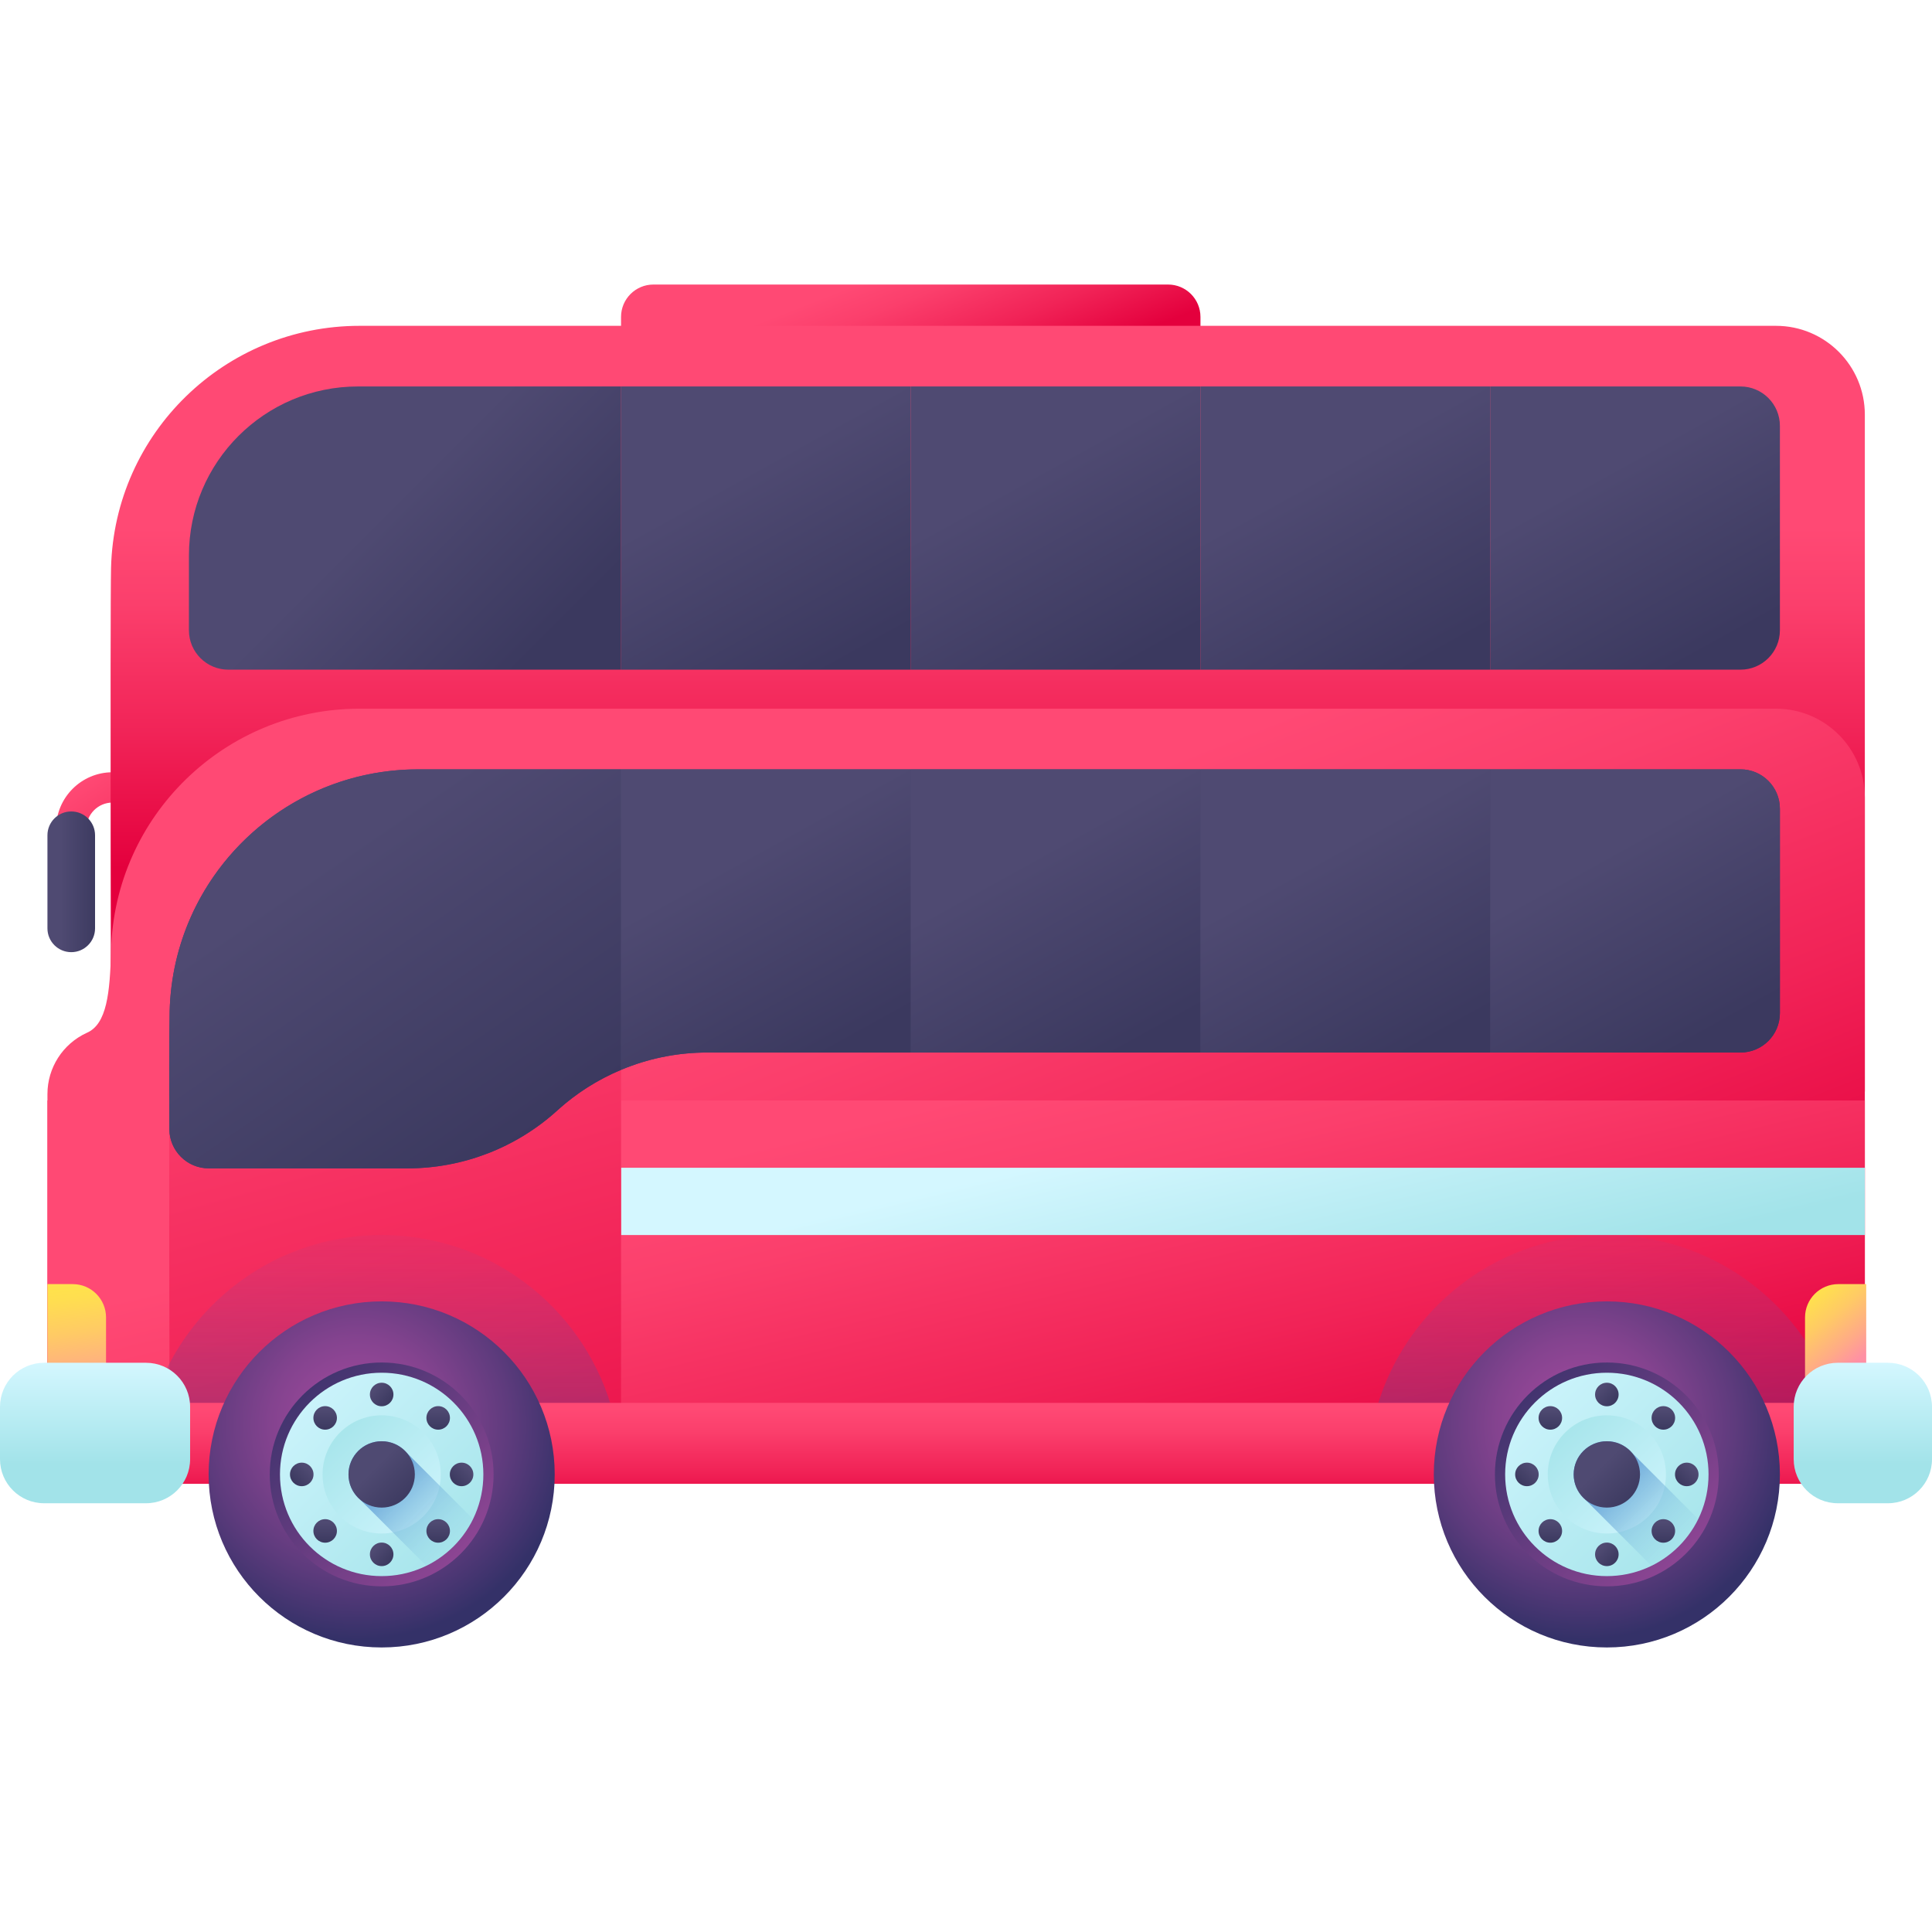 <svg id="Capa_1" enable-background="new 0 0 510 510" height="512" viewBox="0 0 510 510" width="512" xmlns="http://www.w3.org/2000/svg" xmlns:xlink="http://www.w3.org/1999/xlink"><linearGradient id="lg1"><stop offset="0" stop-color="#ff4974"/><stop offset=".223" stop-color="#fb3f6c"/><stop offset=".608" stop-color="#f12357"/><stop offset="1" stop-color="#e4003d"/></linearGradient><linearGradient id="SVGID_1_" gradientUnits="userSpaceOnUse" x1="35.421" x2="56.672" xlink:href="#lg1" y1="196.747" y2="227.656"/><linearGradient id="lg2"><stop offset="0" stop-color="#4f4a72"/><stop offset="1" stop-color="#3b395f"/></linearGradient><linearGradient id="SVGID_2_" gradientUnits="userSpaceOnUse" x1="16" x2="26.013" xlink:href="#lg2" y1="232.777" y2="232.777"/><linearGradient id="SVGID_3_" gradientUnits="userSpaceOnUse" x1="233.969" x2="248.334" xlink:href="#lg1" y1="71.84" y2="108.386"/><linearGradient id="SVGID_4_" gradientUnits="userSpaceOnUse" x1="260.73" x2="260.73" xlink:href="#lg1" y1="139.231" y2="229.237"/><linearGradient id="SVGID_5_" gradientUnits="userSpaceOnUse" x1="271.08" x2="298.527" xlink:href="#lg2" y1="125.709" y2="175.305"/><linearGradient id="SVGID_6_" gradientUnits="userSpaceOnUse" x1="347.555" x2="375.003" xlink:href="#lg2" y1="125.708" y2="175.307"/><linearGradient id="SVGID_7_" gradientUnits="userSpaceOnUse" x1="421.773" x2="448.22" xlink:href="#lg2" y1="125.477" y2="173.268"/><linearGradient id="SVGID_8_" gradientUnits="userSpaceOnUse" x1="194.605" x2="222.053" xlink:href="#lg2" y1="125.708" y2="175.307"/><linearGradient id="SVGID_9_" gradientUnits="userSpaceOnUse" x1="103.245" x2="141.943" xlink:href="#lg2" y1="132.689" y2="171.387"/><linearGradient id="SVGID_10_" gradientUnits="userSpaceOnUse" x1="226.713" x2="294.713" xlink:href="#lg1" y1="232.298" y2="405.298"/><linearGradient id="SVGID_11_" gradientUnits="userSpaceOnUse" x1="241.181" x2="271.181" xlink:href="#lg1" y1="292.749" y2="418.749"/><linearGradient id="lg3"><stop offset="0" stop-color="#d4f7ff"/><stop offset="1" stop-color="#a2e3e9"/></linearGradient><linearGradient id="SVGID_12_" gradientUnits="userSpaceOnUse" x1="323.052" x2="336.568" xlink:href="#lg3" y1="295.916" y2="352.683"/><linearGradient id="SVGID_13_" gradientUnits="userSpaceOnUse" x1="81.093" x2="145.061" xlink:href="#lg1" y1="212.512" y2="442.428"/><linearGradient id="lg4"><stop offset="0" stop-color="#a34a9e" stop-opacity="0"/><stop offset="1" stop-color="#343168"/></linearGradient><linearGradient id="SVGID_14_" gradientUnits="userSpaceOnUse" x1="100.752" x2="100.752" xlink:href="#lg4" y1="313.424" y2="448.869"/><linearGradient id="SVGID_15_" gradientUnits="userSpaceOnUse" x1="424.167" x2="424.167" xlink:href="#lg4" y1="313.424" y2="448.869"/><linearGradient id="SVGID_16_" gradientUnits="userSpaceOnUse" x1="253.819" x2="253.819" xlink:href="#lg1" y1="371.77" y2="398.835"/><linearGradient id="lg5"><stop offset="0" stop-color="#a34a9e"/><stop offset=".155" stop-color="#9b489a"/><stop offset=".402" stop-color="#84438f"/><stop offset=".707" stop-color="#5e3b7d"/><stop offset="1" stop-color="#343168"/></linearGradient><radialGradient id="SVGID_17_" cx="94.388" cy="376.029" gradientUnits="userSpaceOnUse" r="56.764" xlink:href="#lg5"/><linearGradient id="lg6"><stop offset="0" stop-color="#a34a9e"/><stop offset="1" stop-color="#343168"/></linearGradient><linearGradient id="SVGID_18_" gradientTransform="matrix(-1 0 0 -1 -2682 -1618)" gradientUnits="userSpaceOnUse" x1="-2816.577" x2="-2753.909" xlink:href="#lg6" y1="-2041.036" y2="-1978.368"/><linearGradient id="SVGID_19_" gradientUnits="userSpaceOnUse" x1="70.014" x2="126.959" xlink:href="#lg3" y1="358.473" y2="415.418"/><linearGradient id="SVGID_20_" gradientTransform="matrix(-1 0 0 -1 -2682 -1618)" gradientUnits="userSpaceOnUse" x1="-2800.611" x2="-2767.523" xlink:href="#lg3" y1="-2025.07" y2="-1991.981"/><linearGradient id="lg7"><stop offset="0" stop-color="#a2e3e9" stop-opacity="0"/><stop offset="1" stop-color="#518cd2"/></linearGradient><linearGradient id="SVGID_21_" gradientUnits="userSpaceOnUse" x1="123.553" x2="97.887" xlink:href="#lg7" y1="412.011" y2="386.345"/><linearGradient id="SVGID_22_" gradientUnits="userSpaceOnUse" x1="98.933" x2="108.171" xlink:href="#lg2" y1="387.392" y2="396.63"/><linearGradient id="SVGID_23_" gradientUnits="userSpaceOnUse" x1="99.122" x2="102.95" xlink:href="#lg2" y1="366.484" y2="370.311"/><linearGradient id="SVGID_24_" gradientUnits="userSpaceOnUse" x1="99.122" x2="102.95" xlink:href="#lg2" y1="408.678" y2="412.506"/><linearGradient id="SVGID_25_" gradientTransform="matrix(0 1 -1 0 -2150 532)" gradientUnits="userSpaceOnUse" x1="-144.419" x2="-140.592" xlink:href="#lg2" y1="-2273.477" y2="-2269.65"/><linearGradient id="SVGID_26_" gradientTransform="matrix(0 1 -1 0 -2150 532)" gradientUnits="userSpaceOnUse" x1="-144.419" x2="-140.592" xlink:href="#lg2" y1="-2231.283" y2="-2227.455"/><linearGradient id="SVGID_27_" gradientTransform="matrix(.707 .707 -.707 .707 -964.832 711.177)" gradientUnits="userSpaceOnUse" x1="524.192" x2="528.019" xlink:href="#lg2" y1="-1003.882" y2="-1000.055"/><linearGradient id="SVGID_28_" gradientTransform="matrix(.707 .707 -.707 .707 -964.832 711.177)" gradientUnits="userSpaceOnUse" x1="524.192" x2="528.019" xlink:href="#lg2" y1="-961.687" y2="-957.86"/><linearGradient id="SVGID_29_" gradientTransform="matrix(-.707 .707 .707 .707 -1717.168 711.177)" gradientUnits="userSpaceOnUse" x1="-1514.772" x2="-1510.945" xlink:href="#lg2" y1="1035.082" y2="1038.909"/><linearGradient id="SVGID_30_" gradientTransform="matrix(-.707 .707 .707 .707 -1717.168 711.177)" gradientUnits="userSpaceOnUse" x1="-1514.772" x2="-1510.945" xlink:href="#lg2" y1="1077.276" y2="1081.104"/><radialGradient id="SVGID_31_" cx="417.804" cy="376.029" gradientUnits="userSpaceOnUse" r="56.764" xlink:href="#lg5"/><linearGradient id="SVGID_32_" gradientTransform="matrix(-1 0 0 -1 -2682 -1618)" gradientUnits="userSpaceOnUse" x1="-3139.993" x2="-3077.326" xlink:href="#lg6" y1="-2041.036" y2="-1978.368"/><linearGradient id="SVGID_33_" gradientUnits="userSpaceOnUse" x1="393.431" x2="450.375" xlink:href="#lg3" y1="358.473" y2="415.417"/><linearGradient id="SVGID_34_" gradientTransform="matrix(-1 0 0 -1 -2682 -1618)" gradientUnits="userSpaceOnUse" x1="-3124.028" x2="-3090.939" xlink:href="#lg3" y1="-2025.07" y2="-1991.981"/><linearGradient id="SVGID_35_" gradientUnits="userSpaceOnUse" x1="446.969" x2="421.303" xlink:href="#lg7" y1="412.011" y2="386.345"/><linearGradient id="SVGID_36_" gradientUnits="userSpaceOnUse" x1="422.349" x2="431.588" xlink:href="#lg2" y1="387.392" y2="396.63"/><linearGradient id="SVGID_37_" gradientUnits="userSpaceOnUse" x1="422.539" x2="426.366" xlink:href="#lg2" y1="366.484" y2="370.311"/><linearGradient id="SVGID_38_" gradientUnits="userSpaceOnUse" x1="422.539" x2="426.366" xlink:href="#lg2" y1="408.678" y2="412.506"/><linearGradient id="SVGID_39_" gradientTransform="matrix(0 1 -1 0 -2150 532)" gradientUnits="userSpaceOnUse" x1="-144.419" x2="-140.592" xlink:href="#lg2" y1="-2596.893" y2="-2593.066"/><linearGradient id="SVGID_40_" gradientTransform="matrix(0 1 -1 0 -2150 532)" gradientUnits="userSpaceOnUse" x1="-144.419" x2="-140.592" xlink:href="#lg2" y1="-2554.699" y2="-2550.872"/><linearGradient id="SVGID_41_" gradientTransform="matrix(.707 .707 -.707 .707 -964.832 711.177)" gradientUnits="userSpaceOnUse" x1="752.884" x2="756.711" xlink:href="#lg2" y1="-1232.574" y2="-1228.747"/><linearGradient id="SVGID_42_" gradientTransform="matrix(.707 .707 -.707 .707 -964.832 711.177)" gradientUnits="userSpaceOnUse" x1="752.884" x2="756.711" xlink:href="#lg2" y1="-1190.379" y2="-1186.552"/><linearGradient id="SVGID_43_" gradientTransform="matrix(-.707 .707 .707 .707 -1717.168 711.177)" gradientUnits="userSpaceOnUse" x1="-1743.464" x2="-1739.637" xlink:href="#lg2" y1="1263.774" y2="1267.601"/><linearGradient id="SVGID_44_" gradientTransform="matrix(-.707 .707 .707 .707 -1717.168 711.177)" gradientUnits="userSpaceOnUse" x1="-1743.464" x2="-1739.637" xlink:href="#lg2" y1="1305.968" y2="1309.796"/><linearGradient id="lg8"><stop offset="0" stop-color="#ffe548"/><stop offset=".176" stop-color="#ffde50"/><stop offset=".445" stop-color="#ffca65"/><stop offset=".771" stop-color="#ffaa87"/><stop offset="1" stop-color="#ff90a4"/></linearGradient><linearGradient id="SVGID_45_" gradientUnits="userSpaceOnUse" x1="475.114" x2="490.484" xlink:href="#lg8" y1="340.618" y2="359.12"/><linearGradient id="SVGID_46_" gradientUnits="userSpaceOnUse" x1="17.981" x2="21.991" xlink:href="#lg8" y1="336.839" y2="370.798"/><linearGradient id="SVGID_47_" gradientUnits="userSpaceOnUse" x1="25.092" x2="25.092" xlink:href="#lg3" y1="359.681" y2="386.428"/><linearGradient id="SVGID_48_" gradientUnits="userSpaceOnUse" x1="491.744" x2="491.744" xlink:href="#lg3" y1="359.681" y2="386.428"/><linearGradient id="SVGID_49_" gradientUnits="userSpaceOnUse" x1="233.314" x2="288.245" xlink:href="#lg2" y1="169.625" y2="367.06"/><linearGradient id="SVGID_50_" gradientUnits="userSpaceOnUse" x1="86.898" x2="138.231" xlink:href="#lg2" y1="226.823" y2="301.49"/><linearGradient id="SVGID_51_" gradientUnits="userSpaceOnUse" x1="193.635" x2="221.083" xlink:href="#lg2" y1="227.311" y2="276.91"/><linearGradient id="SVGID_52_" gradientUnits="userSpaceOnUse" x1="271.08" x2="298.527" xlink:href="#lg2" y1="226.775" y2="276.372"/><linearGradient id="SVGID_53_" gradientUnits="userSpaceOnUse" x1="347.555" x2="375.003" xlink:href="#lg2" y1="226.775" y2="276.373"/><linearGradient id="SVGID_54_" gradientUnits="userSpaceOnUse" x1="421.773" x2="448.22" xlink:href="#lg2" y1="226.544" y2="274.334"/><path d="m22.808 223.992h-8v-5.247c0-8.21 6.679-14.888 14.889-14.888h49.957v8h-49.958c-3.798 0-6.889 3.09-6.889 6.888v5.247z" fill="url(#SVGID_1_)"/><path d="m18.808 251.349c-3.47 0-6.284-2.813-6.284-6.284v-24.577c0-3.471 2.813-6.284 6.284-6.284 3.471 0 6.284 2.813 6.284 6.284v24.577c0 3.471-2.814 6.284-6.284 6.284z" fill="url(#SVGID_2_)"/><path d="m316.89 94.445h-152.95v-10.786c0-4.721 3.827-8.548 8.548-8.548h135.854c4.721 0 8.548 3.827 8.548 8.548z" fill="url(#SVGID_3_)"/><path d="m468.811 86.01h-373.892c-35.539 0-64.688 28.289-65.603 63.815-.287 11.121 0 138.318 0 138.318h462.954v-178.673c0-12.957-10.503-23.46-23.459-23.46z" fill="url(#SVGID_4_)"/><path d="m240.42 102.016h76.47v74.76h-76.47z" fill="url(#SVGID_5_)"/><path d="m316.89 102.016h76.48v74.76h-76.48z" fill="url(#SVGID_6_)"/><path d="m469.85 112.416v53.96c0 5.74-4.66 10.4-10.4 10.4h-66.08v-74.76h66.08c5.74 0 10.4 4.66 10.4 10.4z" fill="url(#SVGID_7_)"/><path d="m163.94 102.016h76.48v74.76h-76.48z" fill="url(#SVGID_8_)"/><path d="m49.872 146.645v19.731c0 5.744 4.656 10.4 10.4 10.4h103.668v-74.76h-69.439c-24.648 0-44.629 19.981-44.629 44.629z" fill="url(#SVGID_9_)"/><path d="m468.811 187.077h-373.892c-35.539 0-64.688 28.289-65.603 63.815-.287 11.121-1.088 19.484-6.421 21.755-6.319 2.896-10.371 9.209-10.371 16.16v100.403h479.746v-178.674c0-12.956-10.503-23.459-23.459-23.459z" fill="url(#SVGID_10_)"/><path d="m12.524 290.5h479.746v98.709h-479.746z" fill="url(#SVGID_11_)"/><path d="m163.94 308.259h328.33v17.759h-328.33z" fill="url(#SVGID_12_)"/><path d="m163.94 203.087h-53.552c-35.539 0-64.688 28.289-65.603 63.815-.287 11.121 0 122.308 0 122.308h119.155z" fill="url(#SVGID_13_)"/><path d="m163.94 389.207h-126.377c0-34.899 28.29-63.189 63.189-63.189 5.977 0 11.767.828 17.257 2.391 26.514 7.506 45.931 31.885 45.931 60.798z" fill="url(#SVGID_14_)"/><path d="m487.355 389.207h-126.377c0-34.899 28.29-63.189 63.189-63.189 5.977 0 11.767.828 17.257 2.391 26.514 7.506 45.931 31.885 45.931 60.798z" fill="url(#SVGID_15_)"/><path d="m27.098 370.323h453.443v21.372h-453.443z" fill="url(#SVGID_16_)"/><circle cx="100.751" cy="389.21" fill="url(#SVGID_17_)" r="45.679"/><circle cx="100.751" cy="389.21" fill="url(#SVGID_18_)" r="29.544"/><circle cx="100.751" cy="389.21" fill="url(#SVGID_19_)" r="26.845"/><circle cx="100.751" cy="389.21" fill="url(#SVGID_20_)" r="15.599"/><path d="m124.877 400.99-17.542-17.542c-1.605-1.833-3.956-2.996-6.584-2.996-4.837 0-8.757 3.921-8.757 8.758 0 2.628 1.163 4.979 2.996 6.584l17.542 17.542c5.363-2.624 9.721-6.983 12.345-12.346z" fill="url(#SVGID_21_)"/><circle cx="100.751" cy="389.21" fill="url(#SVGID_22_)" r="8.757"/><circle cx="100.751" cy="368.113" fill="url(#SVGID_23_)" r="3.106"/><circle cx="100.751" cy="410.307" fill="url(#SVGID_24_)" r="3.106"/><circle cx="121.848" cy="389.21" fill="url(#SVGID_25_)" r="3.106"/><circle cx="79.654" cy="389.21" fill="url(#SVGID_26_)" r="3.106"/><circle cx="115.669" cy="374.292" fill="url(#SVGID_27_)" r="3.106"/><circle cx="85.833" cy="404.128" fill="url(#SVGID_28_)" r="3.106"/><circle cx="85.833" cy="374.292" fill="url(#SVGID_29_)" r="3.106"/><circle cx="115.669" cy="404.128" fill="url(#SVGID_30_)" r="3.106"/><circle cx="424.167" cy="389.21" fill="url(#SVGID_31_)" r="45.679"/><circle cx="424.167" cy="389.21" fill="url(#SVGID_32_)" r="29.544"/><circle cx="424.167" cy="389.21" fill="url(#SVGID_33_)" r="26.845"/><circle cx="424.167" cy="389.21" fill="url(#SVGID_34_)" r="15.599"/><path d="m448.293 400.99-17.542-17.542c-1.605-1.833-3.956-2.996-6.584-2.996-4.837 0-8.757 3.921-8.757 8.758 0 2.628 1.163 4.979 2.996 6.584l17.542 17.542c5.363-2.624 9.721-6.983 12.345-12.346z" fill="url(#SVGID_35_)"/><circle cx="424.167" cy="389.21" fill="url(#SVGID_36_)" r="8.757"/><circle cx="424.167" cy="368.113" fill="url(#SVGID_37_)" r="3.106"/><circle cx="424.167" cy="410.307" fill="url(#SVGID_38_)" r="3.106"/><circle cx="445.265" cy="389.21" fill="url(#SVGID_39_)" r="3.106"/><circle cx="403.07" cy="389.21" fill="url(#SVGID_40_)" r="3.106"/><circle cx="439.085" cy="374.292" fill="url(#SVGID_41_)" r="3.106"/><circle cx="409.25" cy="404.128" fill="url(#SVGID_42_)" r="3.106"/><circle cx="409.25" cy="374.292" fill="url(#SVGID_43_)" r="3.106"/><circle cx="439.085" cy="404.128" fill="url(#SVGID_44_)" r="3.106"/><path d="m492.637 338.972h-7.361c-4.856 0-8.793 3.937-8.793 8.792v17.242h16.153v-26.034z" fill="url(#SVGID_45_)"/><path d="m19.2 338.972h-6.676v26.035h15.469v-17.242c-.001-4.856-3.937-8.793-8.793-8.793z" fill="url(#SVGID_46_)"/><path d="m38.547 396.821h-26.911c-6.426 0-11.636-5.21-11.636-11.636v-13.81c0-6.427 5.21-11.636 11.636-11.636h26.911c6.426 0 11.636 5.21 11.636 11.636v13.81c0 6.426-5.21 11.636-11.636 11.636z" fill="url(#SVGID_47_)"/><path d="m498.364 396.821h-13.24c-6.427 0-11.636-5.21-11.636-11.636v-13.81c0-6.427 5.21-11.636 11.636-11.636h13.24c6.427 0 11.636 5.21 11.636 11.636v13.81c0 6.426-5.21 11.636-11.636 11.636z" fill="url(#SVGID_48_)"/><path d="m469.846 213.483c0-5.742-4.655-10.397-10.396-10.397h-295.51-39.063-14.489c-35.539 0-64.688 28.289-65.603 63.815-.178 6.92-.135 21.304-.076 31.183.034 5.718 4.678 10.335 10.396 10.335h52.457c14.628 0 28.731-5.451 39.556-15.29 10.825-9.839 24.928-15.29 39.556-15.29h272.776c5.742 0 10.396-4.655 10.396-10.397z" fill="url(#SVGID_49_)"/><path d="m44.785 266.905c-.067 2.619-.103 10.77-.118 21.705.009 3.342.025 6.6.042 9.475.034 5.718 4.678 10.335 10.396 10.335h52.457c14.628 0 28.731-5.451 39.556-15.29 4.997-4.542 10.699-8.136 16.823-10.703v-79.34h-53.552c-25.543 0-47.786 14.614-58.617 36.026-1.884 3.724-3.422 7.653-4.573 11.747-.575 2.047-1.054 4.135-1.43 6.259-.188 1.062-.351 2.133-.487 3.212-.273 2.159-.44 4.351-.497 6.571z" fill="url(#SVGID_50_)"/><path d="m240.42 203.083v74.76h-53.75c-7.31 0-14.49 1.36-21.2 3.96-.51.2-1.03.4-1.53.62v-79.34z" fill="url(#SVGID_51_)"/><path d="m240.42 203.083h76.47v74.76h-76.47z" fill="url(#SVGID_52_)"/><path d="m316.89 203.083h76.48v74.76h-76.48z" fill="url(#SVGID_53_)"/><path d="m469.85 213.483v53.96c0 5.74-4.66 10.4-10.4 10.4h-66.08v-74.76h66.08c5.74 0 10.4 4.66 10.4 10.4z" fill="url(#SVGID_54_)"/></svg>